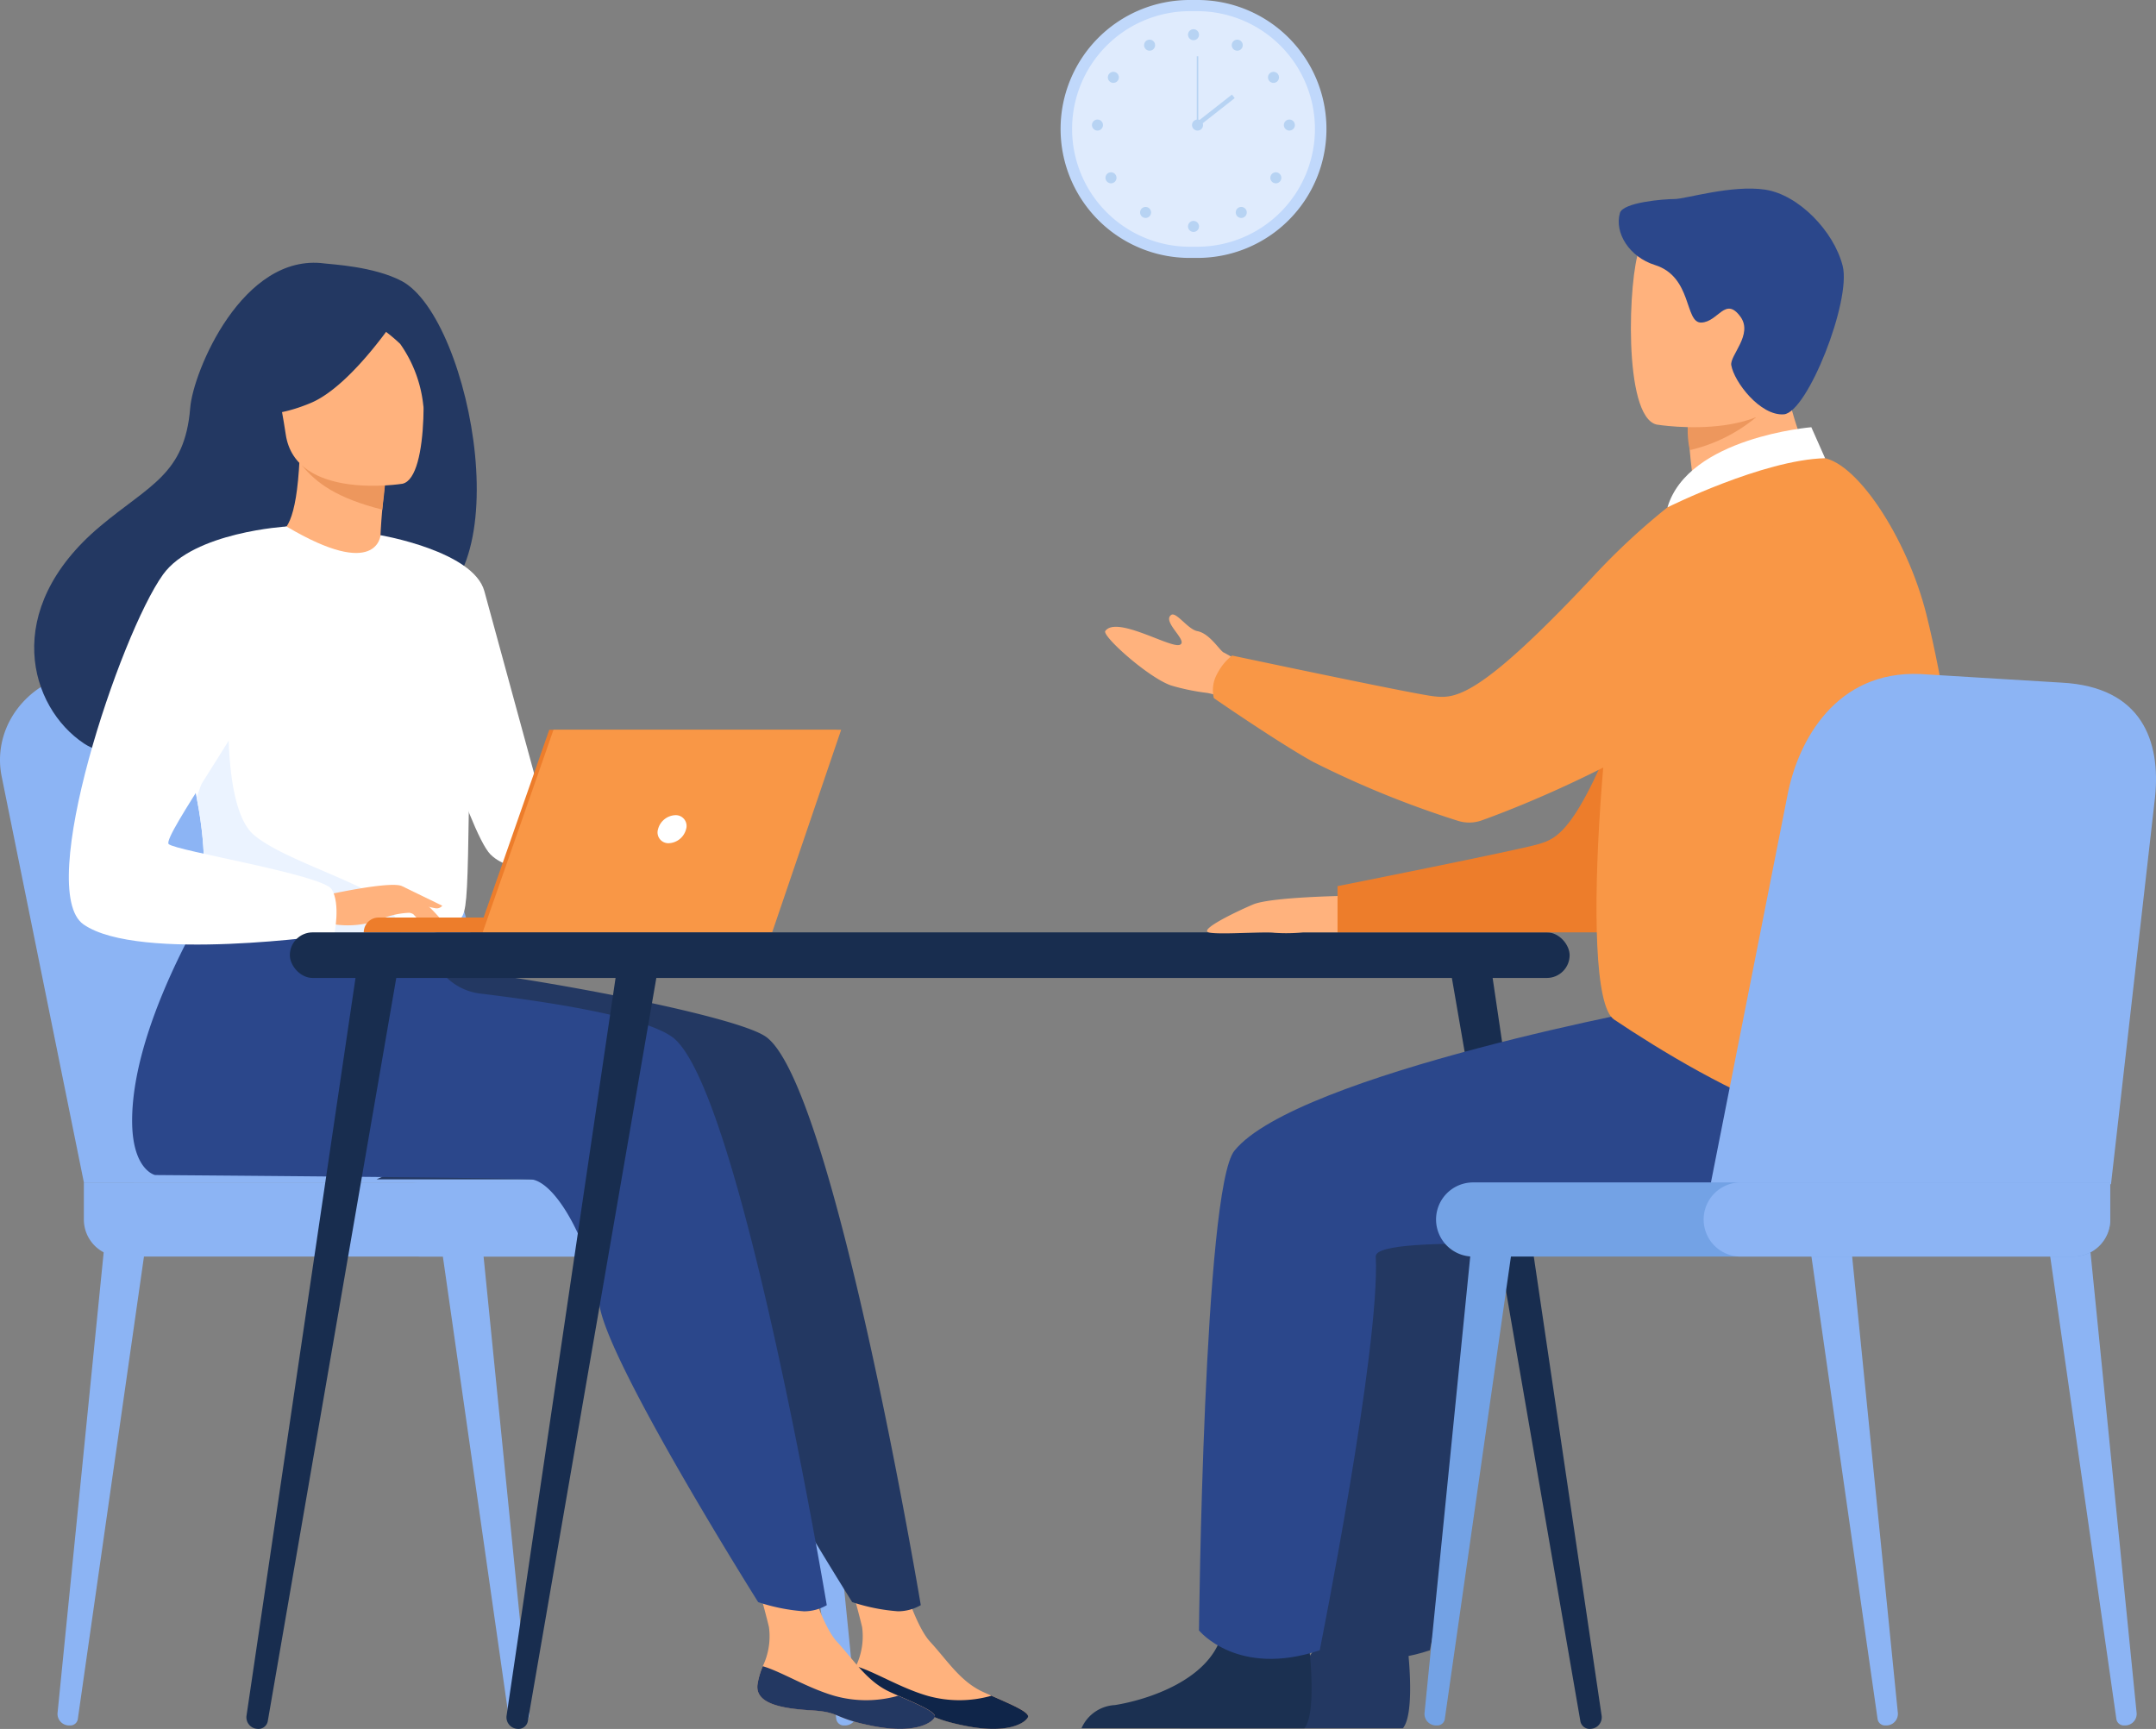 <svg xmlns="http://www.w3.org/2000/svg" width="204.788" height="164.232" viewBox="0 0 204.788 164.232">
  <rect x="0" y="0" width="204.788" height="164.232" fill="#808080" stroke="none"/>
  <g id="Group_6792" data-name="Group 6792" transform="translate(-932.109 -399.479)">
    <g id="Group_6771" data-name="Group 6771" transform="translate(932.109 463.285)">
      <g id="Group_6768" data-name="Group 6768" transform="translate(42.023 54.914)">
        <path id="Path_10831" data-name="Path 10831" d="M1297.323,1456.478h.081a1.1,1.1,0,0,0,1.108-1.173l-4.406-44.008-3.845.343,6.327,44.245A.716.716,0,0,0,1297.323,1456.478Z" transform="translate(-1290.26 -1411.295)" fill="#8cb4f4"/>
      </g>
      <g id="Group_6769" data-name="Group 6769" transform="translate(5.46 54.914)">
        <path id="Path_10832" data-name="Path 10832" d="M979.84,1456.478h-.081a1.1,1.1,0,0,1-1.109-1.173l4.407-44.008,3.845.343-6.328,44.245A.716.716,0,0,1,979.84,1456.478Z" transform="translate(-978.645 -1411.295)" fill="#8cb4f4"/>
      </g>
      <g id="Group_6770" data-name="Group 6770" transform="translate(73.111 54.914)">
        <path id="Path_10833" data-name="Path 10833" d="M1562.273,1456.478h.081a1.1,1.1,0,0,0,1.108-1.173l-4.406-44.008-3.845.343,6.328,44.245A.716.716,0,0,0,1562.273,1456.478Z" transform="translate(-1555.211 -1411.295)" fill="#8cb4f4"/>
      </g>
      <path id="Path_10834" data-name="Path 10834" d="M940.076,991.789l-7.822-38.627c-1-5.23,3.33-10.012,8.956-9.883l15.085.345a11.916,11.916,0,0,1,11.175,8.6l11.444,39.564Z" transform="translate(-932.109 -943.276)" fill="#8cb4f4"/>
      <path id="Path_10835" data-name="Path 10835" d="M980.406,991.789l-7.822-38.627c-1-5.23,3.33-10.012,8.957-9.883l15.085.345a11.916,11.916,0,0,1,11.175,8.6l11.444,39.564Z" transform="translate(-967.707 -943.276)" fill="#8cb4f4"/>
      <path id="Rectangle_4483" data-name="Rectangle 4483" d="M3.522,0h57a3.523,3.523,0,0,1,3.523,3.523V7.045a0,0,0,0,1,0,0H3.523A3.523,3.523,0,0,1,0,3.522v0A3.522,3.522,0,0,1,3.522,0Z" transform="translate(72.01 55.558) rotate(180)" fill="#8cb4f4"/>
      <rect id="Rectangle_4484" data-name="Rectangle 4484" width="41.559" height="7.045" rx="3.522" transform="translate(77.957 55.558) rotate(180)" fill="#8cb4f4"/>
    </g>
    <g id="Group_6778" data-name="Group 6778" transform="translate(1032.849 399.479)">
      <path id="Rectangle_4485" data-name="Rectangle 4485" d="M12.25,0H13A12.249,12.249,0,0,1,25.253,12.249v0A12.249,12.249,0,0,1,13,24.5H12.25A12.25,12.25,0,0,1,0,12.25v0A12.25,12.25,0,0,1,12.25,0Z" transform="translate(0 0)" fill="#c0d8fb"/>
      <path id="Rectangle_4486" data-name="Rectangle 4486" d="M11.188,0h.689A11.188,11.188,0,0,1,23.065,11.188v0A11.188,11.188,0,0,1,11.877,22.377h-.688A11.188,11.188,0,0,1,0,11.188v0A11.188,11.188,0,0,1,11.188,0Z" transform="translate(1.094 1.061)" fill="#dfebfd"/>
      <g id="Group_6774" data-name="Group 6774" transform="translate(2.981 2.774)">
        <g id="Group_6772" data-name="Group 6772" transform="translate(9.122)">
          <circle id="Ellipse_622" data-name="Ellipse 622" cx="0.523" cy="0.523" r="0.523" fill="#b7d3f3"/>
          <path id="Path_10836" data-name="Path 10836" d="M1929.314,431.858a.523.523,0,1,1,.2.711A.523.523,0,0,1,1929.314,431.858Z" transform="translate(-1925.093 -430.596)" fill="#b7d3f3"/>
          <path id="Path_10837" data-name="Path 10837" d="M1958.828,457.74a.523.523,0,1,1-.156.723A.523.523,0,0,1,1958.828,457.74Z" transform="translate(-1950.991 -453.604)" fill="#b7d3f3"/>
          <path id="Path_10838" data-name="Path 10838" d="M1971.961,496.267a.523.523,0,1,1-.523.523A.523.523,0,0,1,1971.961,496.267Z" transform="translate(-1962.333 -487.685)" fill="#b7d3f3"/>
          <path id="Path_10839" data-name="Path 10839" d="M1961.384,539.1a.523.523,0,1,1-.74,0A.523.523,0,0,1,1961.384,539.1Z" transform="translate(-1952.671 -525.353)" fill="#b7d3f3"/>
          <path id="Path_10840" data-name="Path 10840" d="M1933.388,567.164a.523.523,0,1,1-.74,0A.523.523,0,0,1,1933.388,567.164Z" transform="translate(-1927.959 -550.128)" fill="#b7d3f3"/>
          <path id="Path_10841" data-name="Path 10841" d="M1893.837,578.849a.523.523,0,1,1,.523.523A.523.523,0,0,1,1893.837,578.849Z" transform="translate(-1893.837 -560.115)" fill="#b7d3f3"/>
        </g>
        <g id="Group_6773" data-name="Group 6773" transform="translate(0 0.993)">
          <path id="Path_10842" data-name="Path 10842" d="M1859.261,431.858a.523.523,0,1,0-.2.711A.523.523,0,0,0,1859.261,431.858Z" transform="translate(-1853.331 -431.589)" fill="#b7d3f3"/>
          <path id="Path_10843" data-name="Path 10843" d="M1829.748,457.74a.523.523,0,1,0,.156.723A.523.523,0,0,0,1829.748,457.74Z" transform="translate(-1827.434 -454.598)" fill="#b7d3f3"/>
          <path id="Path_10844" data-name="Path 10844" d="M1816.616,496.267a.523.523,0,1,0,.523.523A.523.523,0,0,0,1816.616,496.267Z" transform="translate(-1816.093 -488.678)" fill="#b7d3f3"/>
          <path id="Path_10845" data-name="Path 10845" d="M1827.193,539.1a.523.523,0,1,0,.74,0A.523.523,0,0,0,1827.193,539.1Z" transform="translate(-1825.755 -526.346)" fill="#b7d3f3"/>
          <circle id="Ellipse_623" data-name="Ellipse 623" cx="0.523" cy="0.523" r="0.523" transform="translate(4.569 15.89)" fill="#b7d3f3"/>
        </g>
      </g>
      <g id="Group_6777" data-name="Group 6777" transform="translate(12.485 5.345)">
        <path id="Path_10846" data-name="Path 10846" d="M1897.093,496.79a.523.523,0,1,1,.523.523A.523.523,0,0,1,1897.093,496.79Z" transform="translate(-1897.093 -490.255)" fill="#b7d3f3"/>
        <g id="Group_6775" data-name="Group 6775" transform="translate(0.452)">
          <rect id="Rectangle_4487" data-name="Rectangle 4487" width="0.143" height="6.535" fill="#b7d3f3"/>
        </g>
        <g id="Group_6776" data-name="Group 6776" transform="translate(0.325 3.638)">
          <rect id="Rectangle_4488" data-name="Rectangle 4488" width="4.404" height="0.428" transform="translate(0 2.72) rotate(-38.132)" fill="#b7d3f3"/>
        </g>
      </g>
    </g>
    <g id="Group_6781" data-name="Group 6781" transform="translate(935.354 424.438)">
      <g id="Group_6780" data-name="Group 6780" transform="translate(0 0)">
        <path id="Path_10847" data-name="Path 10847" d="M1261.2,1280.917a20.963,20.963,0,0,1-7.29,7.789h-16.9S1263.659,1276.63,1261.2,1280.917Z" transform="translate(-1204.481 -1201.64)" fill="#233862"/>
        <g id="Group_6779" data-name="Group 6779">
          <path id="Path_10848" data-name="Path 10848" d="M1614.368,1669c-.183,1.773,2.283,2.23,5.142,2.4s1.989.75,5.9,1.5,5.5-.3,5.785-.831c.258-.467-1.557-1.222-3.491-2.073-.244-.106-.487-.216-.731-.326-2.176-.985-3.382-2.959-5.067-4.795-1.6-1.739-3.07-7.269-3.07-7.269l-5.316-1.195s1.443,4.978,1.94,7.1a6.563,6.563,0,0,1-.585,3.693A6.967,6.967,0,0,0,1614.368,1669Z" transform="translate(-1536.815 -1533.897)" fill="#ffb27d"/>
          <path id="Path_10849" data-name="Path 10849" d="M1625.8,1752.621c2.86.173,1.988.75,5.9,1.5s5.5-.3,5.785-.831c.258-.467-1.557-1.222-3.491-2.073l-.031.033a11.167,11.167,0,0,1-5.94.007c-2.586-.732-5.077-2.309-6.859-2.829a6.981,6.981,0,0,0-.509,1.787C1620.471,1751.99,1622.936,1752.448,1625.8,1752.621Z" transform="translate(-1543.1 -1615.11)" fill="#0f2549"/>
          <path id="Path_10850" data-name="Path 10850" d="M1166.424,1119.253c-2.86-2.009-21.781-5.589-31.437-6.625l-10.672-9.265s-9.084,13.455-9.156,23.749c-.034,4.8,2.177,5.276,2.177,5.277s34.213.254,35.713.409c2.455.253,5.693,6.368,6.5,11.938s15.076,28.224,15.076,28.224a17.893,17.893,0,0,0,4.351.872,4.349,4.349,0,0,0,2.165-.583S1172.875,1123.783,1166.424,1119.253Z" transform="translate(-1096.925 -1045.733)" fill="#233862"/>
          <path id="Path_10851" data-name="Path 10851" d="M1538.947,1669c-.183,1.773,2.283,2.23,5.142,2.4s1.989.75,5.9,1.5,5.5-.3,5.785-.831c.258-.467-1.557-1.222-3.491-2.073-.243-.106-.487-.216-.73-.326-2.176-.985-3.382-2.959-5.067-4.795-1.6-1.739-3.07-7.269-3.07-7.269l-5.316-1.195s1.443,4.978,1.94,7.1a6.564,6.564,0,0,1-.585,3.693A6.972,6.972,0,0,0,1538.947,1669Z" transform="translate(-1470.244 -1533.897)" fill="#ffb27d"/>
          <path id="Path_10852" data-name="Path 10852" d="M1550.375,1752.621c2.859.173,1.989.75,5.9,1.5s5.5-.3,5.785-.831c.258-.467-1.557-1.222-3.491-2.073l-.031.033a11.166,11.166,0,0,1-5.939.007c-2.586-.732-5.077-2.309-6.859-2.829a6.966,6.966,0,0,0-.51,1.787C1545.05,1751.99,1547.515,1752.448,1550.375,1752.621Z" transform="translate(-1476.529 -1615.11)" fill="#233862"/>
          <path id="Path_10853" data-name="Path 10853" d="M1090.336,1119.253c-2.485-1.745-9.959-3.1-18.209-4.1a5.549,5.549,0,0,1-4.711-4.165h0l-19.19-7.622s-9.084,13.455-9.156,23.749c-.034,4.8,2.177,5.276,2.177,5.277s34.213.254,35.713.409c2.455.253,5.693,6.368,6.5,11.938s15.076,28.224,15.076,28.224a17.89,17.89,0,0,0,4.351.872,4.349,4.349,0,0,0,2.165-.583S1096.787,1123.783,1090.336,1119.253Z" transform="translate(-1029.765 -1045.733)" fill="#2b478b"/>
          <path id="Path_10854" data-name="Path 10854" d="M994.66,613.918c-2.637-1.385-6.649-1.572-7.3-1.66-7.8-1.048-12.5,10.287-12.771,13.721-.509,6.331-3.858,7.3-8.572,11.261-9.452,7.95-6.68,17.187-1.512,20.619,3.1,2.059,8.567,0,8.567,0,.077.054,14.948-8.313,22.278-12.349C1006.338,643.948,1001.38,617.447,994.66,613.918Z" transform="translate(-959.767 -612.19)" fill="#233862"/>
          <path id="Path_10855" data-name="Path 10855" d="M1164.821,781.755c.034.018-3.466,1.609-5.993.775-2.377-.783-4.471-4.362-4.437-4.367,1.031-.15,2.08-1.167,2.373-7.2l.457.115,7.682,1.942s-.3,2.434-.429,4.734C1164.367,779.687,1164.389,781.525,1164.821,781.755Z" transform="translate(-1131.555 -752.334)" fill="#ffb27d"/>
          <path id="Path_10856" data-name="Path 10856" d="M1184.567,777.806s0,.5-.287,2.765c-4.344-1.1-6.26-2.536-7.611-4.185Z" transform="translate(-1151.219 -757.12)" fill="#ed975d"/>
          <path id="Path_10857" data-name="Path 10857" d="M1166.878,664.65s-10.158,1.654-11.091-4.688-2.872-10.4,3.575-11.723,8.065.91,8.891,2.951S1169.5,664.057,1166.878,664.65Z" transform="translate(-1131.891 -643.658)" fill="#ffb27d"/>
          <path id="Path_10858" data-name="Path 10858" d="M1146.151,640.435s-4.613,7.282-8.731,9.006-6.141.849-6.141.849a17.344,17.344,0,0,0,2.362-6.655,3.123,3.123,0,0,1,1.929-2.51C1138.525,639.942,1144.241,638.076,1146.151,640.435Z" transform="translate(-1111.155 -636.119)" fill="#233862"/>
          <path id="Path_10859" data-name="Path 10859" d="M1223.5,640.318a16.084,16.084,0,0,1,3.817,2.685,12.346,12.346,0,0,1,2.227,6.183s1.334-7.321-1.444-9.838C1225.15,636.68,1223.5,640.318,1223.5,640.318Z" transform="translate(-1192.552 -635.298)" fill="#233862"/>
          <path id="Path_10860" data-name="Path 10860" d="M1106.63,845.534c-.308,20.648-.085,16.333-2.343,18.292-.544.472-2.074.753-4.088.886-6.331.42-17.461-.623-17.884-1.793-1.46-4.049-.429-5.306-1.648-11.5-.127-.659-.284-1.373-.469-2.15-1.016-4.257-2-5.705,1.6-12.545,3.269-6.2,7.112-11.228,7.418-11.046,8.623,5.119,8.918.828,8.918.828S1106.781,835.462,1106.63,845.534Z" transform="translate(-1065.237 -800.62)" fill="#fff"/>
          <path id="Path_10861" data-name="Path 10861" d="M1240.13,832.766s8.825,1.5,9.867,5.316,7.173,26.279,7.173,26.279-4.511.81-6.595-1.273-7.251-19.333-7.251-19.333Z" transform="translate(-1207.234 -806.885)" fill="#fff"/>
          <path id="Path_10862" data-name="Path 10862" d="M1110.8,993.7c-6.331.42-17.461-.623-17.884-1.793-1.46-4.049-.429-5.306-1.648-11.5l3.054-8.6s-.5,9.576,2.319,12.094,11.562,4.862,12.935,6.966A7.705,7.705,0,0,1,1110.8,993.7Z" transform="translate(-1075.838 -929.611)" fill="#ebf3ff"/>
          <path id="Path_10863" data-name="Path 10863" d="M1195.909,1116.824s6.246-1.391,7.254-.836a14.667,14.667,0,0,1,3.779,3.276c.308.7-2.244-.533-3.074-.756a7.4,7.4,0,0,0-2.653.581,8.817,8.817,0,0,1-4.754.477Z" transform="translate(-1168.202 -1056.76)" fill="#ffb27d"/>
          <path id="Path_10864" data-name="Path 10864" d="M1008.5,825.709s-8.84.517-11.744,4.566c-4.087,5.7-12.195,29.994-7.548,33.234,5.233,3.649,23.816.955,23.816.955s.619-2.891-.242-4.289-14.843-3.657-15.488-4.3,8.067-12.584,8.067-14.52S1008.5,825.709,1008.5,825.709Z" transform="translate(-984.519 -800.656)" fill="#fff"/>
          <path id="Path_10865" data-name="Path 10865" d="M1260.31,1131.787a12.082,12.082,0,0,0,1.738,1.89,1.282,1.282,0,0,0,.706.151l-.882-1.587Z" transform="translate(-1225.046 -1070.821)" fill="#ffb27d"/>
          <path id="Path_10866" data-name="Path 10866" d="M1257.733,1116.97l3.805,1.848a.678.678,0,0,1-.63.244,9.07,9.07,0,0,1-1.65-.453Z" transform="translate(-1222.772 -1057.742)" fill="#ffb27d"/>
        </g>
      </g>
    </g>
    <g id="Group_6782" data-name="Group 6782" transform="translate(966.66 468.799)">
      <path id="Path_10867" data-name="Path 10867" d="M1244.253,1143.706H1226.58a1.409,1.409,0,0,1,1.409-1.409h16.264Z" transform="translate(-1226.58 -1124.458)" fill="#ed7d2b"/>
      <path id="Path_10868" data-name="Path 10868" d="M1326.13,990.267h27.323l-6.554,19.247h-27.5Z" transform="translate(-1308.509 -990.267)" fill="#ed7d2b"/>
      <path id="Path_10869" data-name="Path 10869" d="M1356.881,990.264l-6.554,19.247h-27.5l6.731-19.247Z" transform="translate(-1311.534 -990.264)" fill="#f99746"/>
      <path id="Path_10870" data-name="Path 10870" d="M1467.213,1060.752a1.776,1.776,0,0,1-1.639,1.331,1.025,1.025,0,0,1-1.024-1.331,1.777,1.777,0,0,1,1.639-1.332A1.025,1.025,0,0,1,1467.213,1060.752Z" transform="translate(-1436.597 -1051.306)" fill="#fff"/>
    </g>
    <g id="Group_6786" data-name="Group 6786" transform="translate(955.512 488.046)">
      <rect id="Rectangle_4489" data-name="Rectangle 4489" width="121.561" height="4.33" rx="2.165" transform="translate(4.128 0)" fill="#182d4f"/>
      <g id="Group_6783" data-name="Group 6783" transform="translate(114.155 2.203)">
        <path id="Path_10871" data-name="Path 10871" d="M2118.025,1246.536l.051-.006a1.1,1.1,0,0,0,.97-1.223l-10.67-72.227-3.906.112,12.554,72.617A.9.9,0,0,0,2118.025,1246.536Z" transform="translate(-2104.47 -1173.08)" fill="#182d4f"/>
      </g>
      <g id="Group_6784" data-name="Group 6784" transform="translate(0 2.203)">
        <path id="Path_10872" data-name="Path 10872" d="M1132.594,1246.536l-.051-.006a1.1,1.1,0,0,1-.97-1.223l10.67-72.227,3.906.112-12.554,72.617A.9.9,0,0,1,1132.594,1246.536Z" transform="translate(-1131.564 -1173.08)" fill="#182d4f"/>
      </g>
      <g id="Group_6785" data-name="Group 6785" transform="translate(24.702 2.203)">
        <path id="Path_10873" data-name="Path 10873" d="M1343.12,1246.536l-.051-.006a1.1,1.1,0,0,1-.97-1.223l10.67-72.227,3.906.112-12.554,72.617A.9.9,0,0,1,1343.12,1246.536Z" transform="translate(-1342.09 -1173.08)" fill="#182d4f"/>
      </g>
    </g>
    <g id="Group_6787" data-name="Group 6787" transform="translate(1034.836 417.396)">
      <path id="Path_10874" data-name="Path 10874" d="M1887.372,1717.17h21.173c1.018-1.243.643-5.829.489-7.326-.032-.3-.054-.477-.054-.477s-7.23-5.783-8.224-1.355c-.03.139-.067.275-.107.409-1.251,4.142-6.864,6.024-10.1,6.548A3.671,3.671,0,0,0,1887.372,1717.17Z" transform="translate(-1878.014 -1570.919)" fill="#233862"/>
      <path id="Path_10875" data-name="Path 10875" d="M2037.4,1212.259c-.764,0-36.269,6.666-42.142,13.936-2.934,3.632-3.37,45.573-3.37,45.573s3.629,4.5,11.469,1.887c0,0,5.748-28.7,5.323-37.4-.117-2.407,24.258-.348,28.72-1.5s15.363-10.86,12.961-15.588S2037.4,1212.259,2037.4,1212.259Z" transform="translate(-1970.264 -1134.809)" fill="#233862"/>
      <path id="Path_10876" data-name="Path 10876" d="M1922.461,1124.727s-7.162.1-8.856.823-5.129,2.392-4.21,2.648,5.307-.105,6.255.04a15.981,15.981,0,0,0,2.7-.04h3.289Z" transform="translate(-1897.318 -1057.547)" fill="#ffb27d"/>
      <path id="Path_10877" data-name="Path 10877" d="M1841.261,906.5a13.089,13.089,0,0,0-4.813-2.084,20.835,20.835,0,0,1-3.462-.714c-2.188-.771-6.565-4.707-6.234-5.169,1.062-1.48,6.173,1.652,7.065,1.316s-1.715-2.19-.808-2.841c.474-.341,1.581,1.366,2.487,1.537,1.225.232,2.183,1.962,2.551,2.052a28.629,28.629,0,0,1,3.862,2.514Z" transform="translate(-1824.492 -856.51)" fill="#ffb27d"/>
      <path id="Path_10878" data-name="Path 10878" d="M2054.16,804.589s-5.452,1.69-10.823,16.481-7.411,15.59-9.364,16.17-19.09,3.992-19.09,3.992v4.39h26.406s9.9-9.419,12.87-15.76S2054.16,804.589,2054.16,804.589Z" transform="translate(-1990.564 -774.973)" fill="#ed7d2b"/>
      <path id="Path_10879" data-name="Path 10879" d="M1807.619,1717.17h21.173c1.018-1.243.643-5.829.489-7.326-.032-.3-.053-.477-.053-.477s-7.23-5.783-8.224-1.355c-.03.139-.067.275-.107.409-1.251,4.142-6.864,6.024-10.1,6.548A3.671,3.671,0,0,0,1807.619,1717.17Z" transform="translate(-1807.619 -1570.919)" fill="#1b3051"/>
      <path id="Path_10880" data-name="Path 10880" d="M1948.227,1212.259c-.765,0-36.269,6.666-42.142,13.936-2.934,3.632-3.37,45.573-3.37,45.573s3.63,4.5,11.469,1.887c0,0,5.747-28.7,5.323-37.4-.117-2.407,24.259-.348,28.72-1.5s15.362-10.86,12.96-15.588S1948.227,1212.259,1948.227,1212.259Z" transform="translate(-1891.557 -1134.809)" fill="#2b478b"/>
      <path id="Path_10881" data-name="Path 10881" d="M2292.82,701.685a34.473,34.473,0,0,0,7.547-1.643c2.893-.939,5.226-2.311,3.722-4.955-1.385-2.437-3.626-7.882-3.475-12.392l-5.384,4.339-3.657,2.947a43.841,43.841,0,0,0,.415,4.782c.073.555.159,1.154.26,1.794a1.3,1.3,0,0,1-.6,1.31l-.083.051A2.042,2.042,0,0,0,2292.82,701.685Z" transform="translate(-2233.928 -667.381)" fill="#ffb27d"/>
      <path id="Path_10882" data-name="Path 10882" d="M2298.5,721.634a8.9,8.9,0,0,0,.135,2.96,15.29,15.29,0,0,0,6.308-3.132c-1.66-.456-2.264-2.249-3.5-2.082Z" transform="translate(-2240.856 -699.751)" fill="#ed975d"/>
      <path id="Path_10883" data-name="Path 10883" d="M2254.8,587.122s12.541,2.083,13.719-5.746,3.589-12.834-4.369-14.5-9.966,1.092-10.995,3.61S2251.567,586.378,2254.8,587.122Z" transform="translate(-2200.169 -564.709)" fill="#ffb27d"/>
      <path id="Path_10884" data-name="Path 10884" d="M2242.622,554.494c-.539,1.885.9,4.182,3.322,4.938,3.592,1.122,2.8,5.528,4.414,5.468s2.268-2.532,3.711-.557c1.231,1.685-1.024,3.682-.869,4.606.267,1.586,2.751,4.832,4.99,4.669s6.429-10.8,5.591-14.1-4.19-6.764-7.362-7.243-7.579.891-8.6.891S2242.913,553.475,2242.622,554.494Z" transform="translate(-2191.482 -552.177)" fill="#2b478b"/>
      <path id="Path_10885" data-name="Path 10885" d="M2255.857,784.782c-1.813-7.3-6.823-14.951-10.21-14.945-5.772.011-14.07,1.534-17.421,9.8-2.467,6.087-5.759,41.1-2.039,43.593,8.5,5.693,28.214,17.314,31.716,5.463C2261.111,817.833,2259,797.444,2255.857,784.782Z" transform="translate(-2175.597 -744.298)" fill="#f99746"/>
      <path id="Path_10886" data-name="Path 10886" d="M1967.765,802.308a6.837,6.837,0,0,0-10.58-2.947,64.7,64.7,0,0,0-7.256,6.78c-10.772,11.471-12.961,11.4-14.985,11.163s-19.117-3.865-19.117-3.865a5.171,5.171,0,0,0-1.391,1.689,3.183,3.183,0,0,0-.342,2.344c-.67-.433,6.059,4.205,9.408,6.055a92.025,92.025,0,0,0,13.742,5.6,3.547,3.547,0,0,0,2.309-.034c3.94-1.42,17.171-6.6,27.942-15.574C1970.335,811.155,1969.292,806.28,1967.765,802.308Z" transform="translate(-1901.525 -769.085)" fill="#f99746"/>
      <path id="Path_10887" data-name="Path 10887" d="M2296.96,748.288l-1.307-2.944s-11.7.954-13.664,7.612C2281.989,752.956,2291.057,748.431,2296.96,748.288Z" transform="translate(-2226.33 -722.679)" fill="#fff"/>
    </g>
    <g id="Group_6791" data-name="Group 6791" transform="translate(1067.412 463.493)">
      <g id="Group_6788" data-name="Group 6788" transform="translate(59.394 54.706)">
        <path id="Path_10888" data-name="Path 10888" d="M2598.51,1456.478h.081a1.1,1.1,0,0,0,1.108-1.173l-4.406-44.008-3.845.343,6.328,44.245A.716.716,0,0,0,2598.51,1456.478Z" transform="translate(-2591.447 -1411.295)" fill="#8cb4f4"/>
      </g>
      <g id="Group_6789" data-name="Group 6789" transform="translate(36.713 54.706)">
        <path id="Path_10889" data-name="Path 10889" d="M2405.206,1456.478h.081a1.1,1.1,0,0,0,1.109-1.173l-4.406-44.008-3.845.343,6.327,44.245A.717.717,0,0,0,2405.206,1456.478Z" transform="translate(-2398.143 -1411.295)" fill="#8cb4f4"/>
      </g>
      <g id="Group_6790" data-name="Group 6790" transform="translate(0 54.706)">
        <path id="Path_10890" data-name="Path 10890" d="M2086.448,1456.478h-.081a1.1,1.1,0,0,1-1.108-1.173l4.406-44.008,3.845.343-6.327,44.245A.716.716,0,0,1,2086.448,1456.478Z" transform="translate(-2085.254 -1411.295)" fill="#73a2e5"/>
      </g>
      <path id="Path_10891" data-name="Path 10891" d="M2349.947,993.522l4.182-36.756c.549-5.3-1.224-10.483-8.868-10.885l-13.447-.819c-7.97-.329-11.568,6.3-12.578,11.411l-7.983,40.4Z" transform="translate(-2284.736 -945.05)" fill="#8cb4f4"/>
      <path id="Rectangle_4490" data-name="Rectangle 4490" d="M3.522,0H64.043a0,0,0,0,1,0,0V3.522a3.522,3.522,0,0,1-3.522,3.522h-57A3.522,3.522,0,0,1,0,3.522v0A3.522,3.522,0,0,1,3.522,0Z" transform="translate(1.101 48.305)" fill="#73a2e5"/>
      <path id="Rectangle_4491" data-name="Rectangle 4491" d="M3.522,0h35.1a0,0,0,0,1,0,0V3.522A3.523,3.523,0,0,1,35.1,7.045H3.522A3.522,3.522,0,0,1,0,3.522v0A3.522,3.522,0,0,1,3.522,0Z" transform="translate(26.518 48.305)" fill="#8cb4f4"/>
    </g>
  </g>
</svg>
